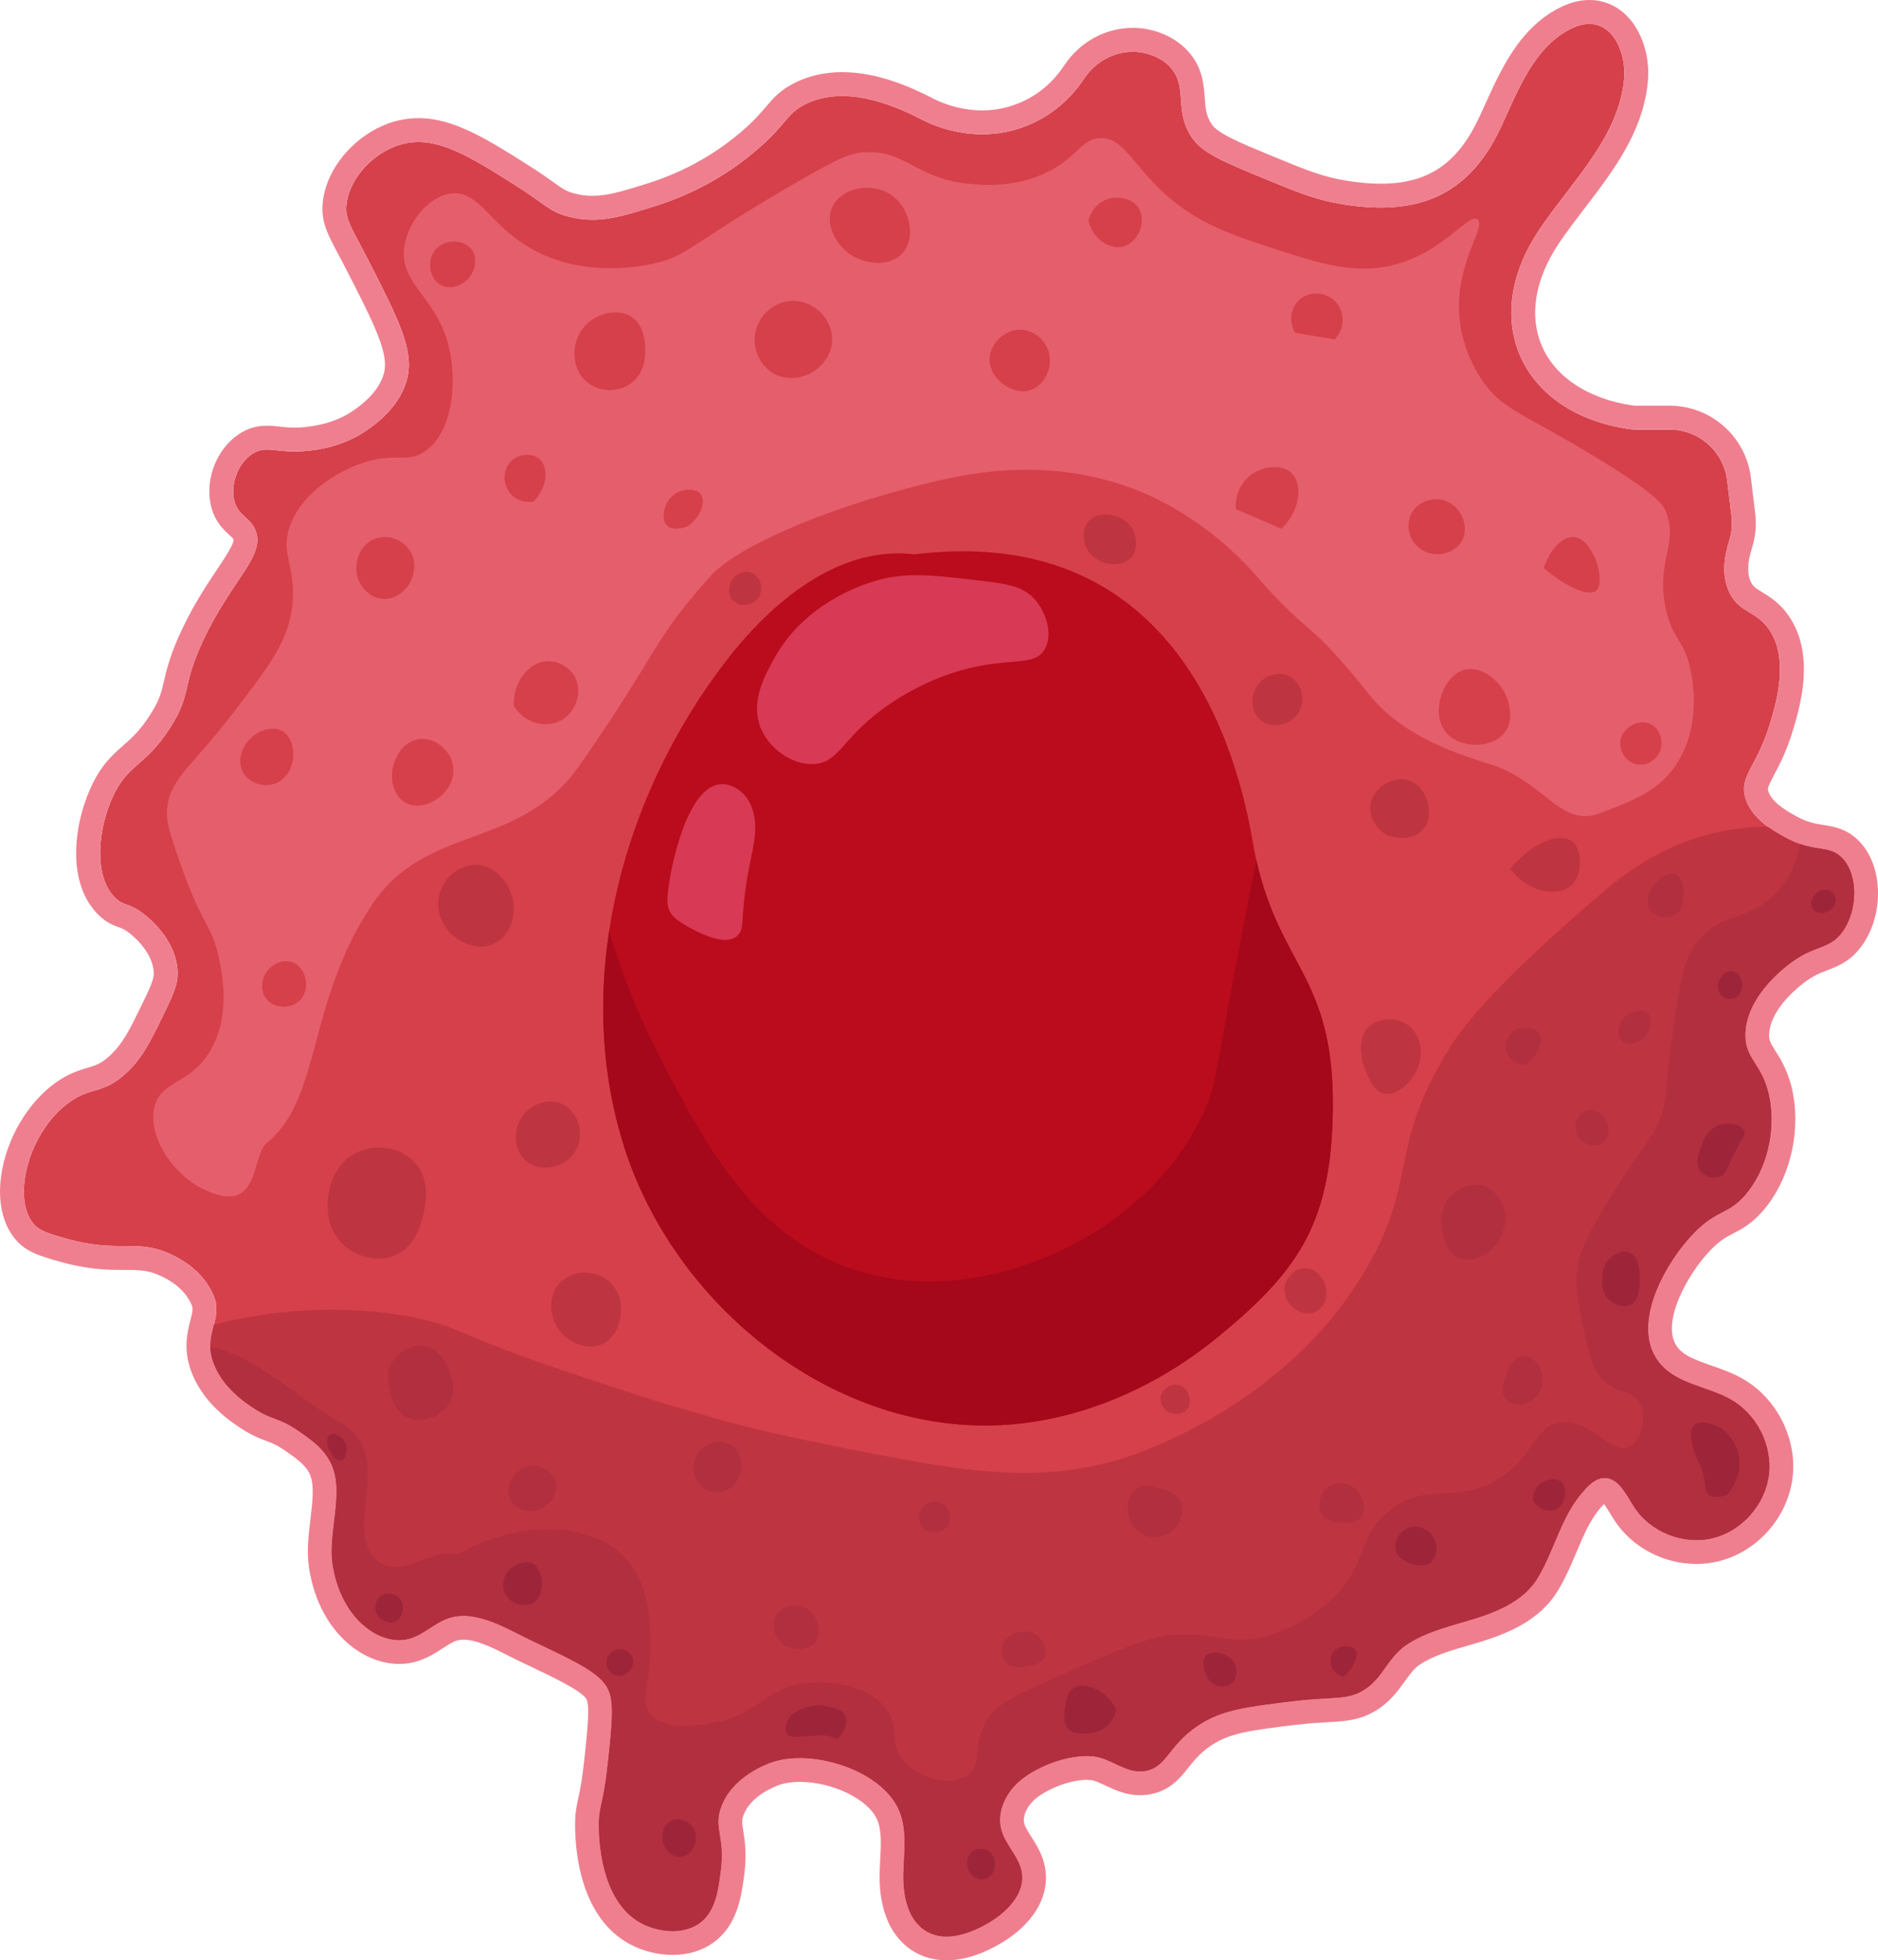 <?xml version="1.0" encoding="UTF-8"?>
<svg id="Capa_2" xmlns="http://www.w3.org/2000/svg" viewBox="0 0 630.722 658.08">
  <defs>
    <style>
      .cls-1 {
        fill: #bf3441;
      }

      .cls-2 {
        fill: #ba0c1c;
      }

      .cls-3 {
        fill: #d83954;
      }

      .cls-4 {
        fill: #ef7f8f;
      }

      .cls-5 {
        fill: #e55e6c;
      }

      .cls-6 {
        fill: #d6404a;
      }

      .cls-7 {
        fill: #b22f3f;
      }

      .cls-8 {
        fill: #9e2539;
      }

      .cls-9 {
        fill: #a5071b;
      }
    </style>
  </defs>
  <g id="Capa_1-2" data-name="Capa_1">
    <g>
      <g>
        <path class="cls-6" d="M618.854,312.718c-4.51,6.34-9.33,4.08-18.39,11.23-2.43,1.93-13.53,10.7-14.29,22.47-.61,9.36,5.99,10.39,8.17,22.47,1.94,10.78-.84,23.62-8.17,32.17-5.9,6.88-9.33,4.68-17.36,12.94-9.03,9.28-20.43,29.01-12.82,41.63,5.42,8.98,16.9,9.43,25.25,14.15,8.78,4.96,14.1,15.46,12.81,25.46-1.29,10-9.18,18.84-18.99,21.15-9.81,2.32-20.88-2.11-26.3-10.61-2.68-4.21-5.38-10.06-10.35-9.63-2.29.2-4.19,1.82-5.78,3.49-8.36,8.84-10.18,20.01-16.18,30.02-4.94,8.24-14.61,11.84-23.71,14.49-7.01,2.04-14.55,4.01-20.64,8.19-5.94,4.09-7.75,10.86-13.59,14.68-6.01,3.93-10.19,2.35-24.51,4.08-15.64,1.9-23.7,2.88-31.66,8.17-10.41,6.93-10.48,14.46-18.39,15.32-6,.66-10.91-4.43-16.85-5.01-7.72-.74-17.43,2.8-23.54,7.37-5.37,4.02-9.11,11.02-7.26,17.48,1.43,5.02,5.91,8.87,6.8,14.02,1.31,7.56-5.51,14.01-12.23,17.69-6.01,3.3-13.55,5.65-19.53,2.3-6.42-3.59-8.09-12.06-7.91-19.41.17-7.35,1.42-15.1-1.68-21.77-6.19-13.34-29.2-20.21-42.39-15.73-1.75.59-13.53,4.78-17.24,15.2-2.56,7.19,1.43,9.75-.12,21.57-.86,6.53-1.79,13.54-7.15,17.36-5.67,4.03-14.01,2.85-19.41,0-14.12-7.46-14.27-29.56-14.29-32.68-.05-6.99,1.46-6.49,3.06-21.45,1.43-13.39,2.1-20.18,0-24.51-2.56-5.27-10.25-8.99-25.53-16.21-8.11-3.83-18.55-10.57-27.77-7.67-4.95,1.55-8.74,5.81-13.76,7.06-4.64,1.16-9.61-.5-13.47-3.31-6.91-5.04-10.74-13.47-12-21.93-1.54-10.36,4.06-24.04-.41-33.52-2.44-5.18-6.87-8.23-11.23-11.23-6.43-4.42-8.44-3.4-14.3-7.15-2.88-1.84-11.42-7.3-14.3-16.34-1.56-4.9-.5-8.5.38-11.95.85-3.29,1.53-6.46-.38-10.52-3.91-8.33-11.49-11.98-14.29-13.27-11.27-5.22-17.3-.18-34.73-5.11-6.12-1.73-9.23-2.65-11.23-5.11-7.44-9.1-1.22-31.35,12.25-40.85,7.2-5.07,10.9-2.59,18.39-9.19,5.7-5.03,8.59-10.92,12.25-18.38,3.87-7.89,5.81-11.83,5.56-16.34-.58-10.9-10.18-18.29-11.69-19.41-4.89-3.65-6.27-2.29-9.19-5.1-7.31-7.04-6.02-22.63-1.02-33.71,5.24-11.6,10.89-10.18,19.41-23.48,7.47-11.68,3.61-13.54,11.23-29.62,9.67-20.41,20.98-28.17,17.36-36.77-1.9-4.51-5.99-4.72-7.15-10.21-1.13-5.4,1.36-12.19,6.13-15.32,4.85-3.18,8.13,0,18.38-1.02,3.16-.31,12.18-1.31,20.43-7.15,2.72-1.93,11-7.78,13.28-17.36,2.22-9.35-2.92-19.64-13.28-39.83-5.53-10.77-7.69-13.29-7.15-18.38.96-9.1,9.65-18.21,19.4-20.43,11.17-2.54,22.05,4.34,37.79,14.3,9.54,6.03,10.9,8.53,17.36,10.21,9.66,2.51,17.4.1,27.58-3.06,6.26-1.95,20.93-6.68,35.74-19.41,10.11-8.68,9.83-12.11,16.34-15.32,12.57-6.19,27.95-.51,38.81,5.11,2.09,1.13,17.85,9.34,35.75,2.04,9.44-3.85,15.41-10.35,18.99-15.74,4.79-7.22,13.71-10.75,21.96-8.07,2.72.88,5.16,2.29,7.05,4.41,5.92,6.66.95,14.23,7.14,23.49,3.51,5.24,10.85,8.26,25.54,14.3,10.2,4.19,16.35,6.72,25.53,8.17,24.18,3.81,41.69-2.35,52.69-25.87,5.77-12.36,10.94-26.51,23.01-32.85,2.27-1.19,4.8-2.06,7.35-1.88,8.05.56,11.8,10.62,11.03,18.66-1.85,19.46-17.54,34.18-28.46,50.4-20.59,30.58-5.9,61.58,29.95,66.91.92.14,1.85.2,2.78.2h11.02c9.86,0,18.16,7.36,19.34,17.14l1.45,11.96c.34,2.78.07,5.6-.78,8.27-1.73,5.42-2.69,12.08.32,17.78,3.47,6.58,8.95,5.69,13.28,12.25,6.58,10,2.15,24.58,0,31.66-4.25,13.98-10.24,17.17-8.17,24.51,1.2,4.26,4.41,7.45,7.6,9.78,2.09,1.53,4.17,2.68,5.67,3.5,10.05,5.55,14.9,2.25,19.41,7.15,5.33,5.8,5.01,17.45,0,24.51Z"/>
        <path class="cls-4" d="M533.738,8.015c.225,0,.45.008.676.024,8.05.56,11.8,10.62,11.03,18.66-1.85,19.46-17.54,34.18-28.46,50.4-20.59,30.58-5.9,61.58,29.95,66.91.92.14,1.85.2,2.78.2h11.02c9.86,0,18.16,7.36,19.34,17.14l1.45,11.96c.34,2.78.07,5.6-.78,8.27-1.73,5.42-2.69,12.08.32,17.78,3.47,6.58,8.95,5.69,13.28,12.25,6.58,10,2.15,24.58,0,31.66-4.25,13.98-10.24,17.17-8.17,24.51,1.2,4.26,4.41,7.45,7.6,9.78,2.09,1.53,4.17,2.68,5.67,3.5,10.05,5.55,14.9,2.25,19.41,7.15,5.33,5.8,5.01,17.45,0,24.51-4.51,6.34-9.33,4.08-18.39,11.23-2.43,1.93-13.53,10.7-14.29,22.47-.61,9.36,5.99,10.39,8.17,22.47,1.94,10.78-.84,23.62-8.17,32.17-5.9,6.88-9.33,4.68-17.36,12.94-9.03,9.28-20.43,29.01-12.82,41.63,5.42,8.98,16.9,9.43,25.25,14.15,8.78,4.96,14.1,15.46,12.81,25.46-1.29,10-9.18,18.84-18.99,21.15-1.747.413-3.536.612-5.324.612-8.252,0-16.521-4.236-20.976-11.222-2.586-4.062-5.191-9.652-9.836-9.653-.169,0-.34.007-.514.022-2.29.2-4.19,1.82-5.78,3.49-8.36,8.84-10.18,20.01-16.18,30.02-4.94,8.24-14.61,11.84-23.71,14.49-7.01,2.04-14.55,4.01-20.64,8.19-5.94,4.09-7.75,10.86-13.59,14.68-6.01,3.93-10.19,2.35-24.51,4.08-15.64,1.9-23.7,2.88-31.66,8.17-10.41,6.93-10.48,14.46-18.39,15.32-.364.04-.724.059-1.081.059-5.519,0-10.19-4.524-15.769-5.069-.691-.066-1.398-.098-2.116-.098-7.313,0-15.86,3.307-21.424,7.468-5.37,4.02-9.11,11.02-7.26,17.48,1.43,5.02,5.91,8.87,6.8,14.02,1.31,7.56-5.51,14.01-12.23,17.69-3.95,2.169-8.56,3.927-12.954,3.927-2.292,0-4.526-.479-6.576-1.627-6.42-3.59-8.09-12.06-7.91-19.41.17-7.35,1.42-15.1-1.68-21.77-4.912-10.585-20.413-17.096-33.196-17.096-3.327,0-6.47.441-9.194,1.367-1.75.59-13.53,4.78-17.24,15.2-2.56,7.19,1.43,9.75-.12,21.57-.86,6.53-1.79,13.54-7.15,17.36-2.597,1.846-5.754,2.599-8.932,2.599-3.761,0-7.551-1.054-10.477-2.599-14.12-7.46-14.27-29.56-14.29-32.68-.05-6.99,1.46-6.49,3.06-21.45,1.43-13.39,2.1-20.18,0-24.51-2.56-5.27-10.25-8.99-25.53-16.21-6.739-3.183-15.088-8.375-23.008-8.375-1.611,0-3.204.215-4.762.705-4.95,1.55-8.74,5.81-13.76,7.06-1.021.255-2.058.374-3.095.374-3.678,0-7.364-1.492-10.375-3.684-6.91-5.04-10.74-13.47-12-21.93-1.54-10.36,4.06-24.04-.41-33.52-2.44-5.18-6.87-8.23-11.23-11.23-6.43-4.42-8.44-3.4-14.3-7.15-2.88-1.84-11.42-7.3-14.3-16.34-1.56-4.9-.5-8.5.38-11.95.85-3.29,1.53-6.46-.38-10.52-3.91-8.33-11.49-11.98-14.29-13.27-11.27-5.22-17.3-.18-34.73-5.11-6.12-1.73-9.23-2.65-11.23-5.11-7.44-9.1-1.22-31.35,12.25-40.85,7.2-5.07,10.9-2.59,18.39-9.19,5.7-5.03,8.59-10.92,12.25-18.38,3.87-7.89,5.81-11.83,5.56-16.34-.58-10.9-10.18-18.29-11.69-19.41-4.89-3.65-6.27-2.29-9.19-5.1-7.31-7.04-6.02-22.63-1.02-33.71,5.24-11.6,10.89-10.18,19.41-23.48,7.47-11.68,3.61-13.54,11.23-29.62,9.67-20.41,20.98-28.17,17.36-36.77-1.9-4.51-5.99-4.72-7.15-10.21-1.13-5.4,1.36-12.19,6.13-15.32,1.717-1.126,3.238-1.455,4.941-1.455,2.387,0,5.133.646,9.28.646,1.25,0,2.626-.059,4.16-.211,3.16-.31,12.18-1.31,20.43-7.15,2.72-1.93,11-7.78,13.28-17.36,2.22-9.35-2.92-19.64-13.28-39.83-5.53-10.77-7.69-13.29-7.15-18.38.96-9.1,9.65-18.21,19.4-20.43,1.581-.359,3.157-.53,4.741-.53,9.607,0,19.537,6.28,33.049,14.83,9.54,6.03,10.9,8.53,17.36,10.21,2.811.73,5.459,1.044,8.052,1.044,6.319,0,12.31-1.863,19.528-4.104,6.26-1.95,20.93-6.68,35.74-19.41,10.11-8.68,9.83-12.11,16.34-15.32,3.879-1.91,8.026-2.69,12.225-2.69,9.407,0,19.077,3.914,26.585,7.8,1.46.789,9.589,5.032,20.456,5.032,4.693,0,9.895-.791,15.293-2.992,9.44-3.85,15.41-10.35,18.99-15.74,3.707-5.587,9.887-8.965,16.315-8.965,1.879,0,3.778.288,5.645.894,2.72.88,5.16,2.29,7.05,4.41,5.92,6.66.95,14.23,7.14,23.49,3.51,5.24,10.85,8.26,25.54,14.3,10.2,4.19,16.35,6.72,25.53,8.17,4.332.682,8.452,1.045,12.356,1.045,17.891,0,31.304-7.609,40.334-26.915,5.77-12.36,10.94-26.51,23.01-32.85,2.069-1.085,4.355-1.904,6.674-1.904M533.738,0c-3.376,0-6.776.922-10.395,2.82-13.075,6.868-19.166,20.307-24.54,32.164-.67,1.479-1.336,2.949-2.011,4.394-7.307,15.623-17.198,22.291-33.072,22.291-3.38,0-7.118-.319-11.109-.948-8.236-1.301-13.723-3.555-23.684-7.647l-.048-.02c-12.328-5.069-19.771-8.129-21.927-11.347-1.919-2.872-2.095-5.386-2.338-8.865-.299-4.276-.708-10.131-5.471-15.489-2.738-3.071-6.292-5.326-10.573-6.711-2.619-.851-5.351-1.284-8.112-1.284-9.185,0-17.781,4.691-22.994,12.549-3.925,5.909-9.086,10.2-15.338,12.749-3.903,1.592-8.03,2.399-12.267,2.399-8.681,0-15.388-3.388-16.645-4.068l-.064-.035-.064-.033c-11.308-5.852-21.209-8.697-30.269-8.697-5.725,0-11.03,1.183-15.765,3.514-5.01,2.47-7.378,5.25-9.886,8.194-1.861,2.184-3.97,4.66-8.134,8.236-13.848,11.903-27.692,16.216-32.903,17.839-6.749,2.095-12.053,3.741-17.145,3.741-2.025,0-3.999-.257-6.036-.787-2.813-.731-3.935-1.534-7.267-3.917-1.948-1.393-4.372-3.127-7.827-5.311-14.187-8.977-25.396-16.07-37.331-16.07-2.195,0-4.388.246-6.518.73-13.044,2.97-24.285,15.007-25.593,27.404-.69,6.506,1.495,10.608,5.115,17.405.84,1.577,1.792,3.365,2.876,5.476,9.585,18.68,14.126,27.942,12.612,34.318-1.573,6.611-7.987,11.162-10.094,12.657-4.467,3.163-10.046,5.085-16.6,5.728-1.173.117-2.274.173-3.377.173-1.92,0-3.503-.173-5.034-.341-1.366-.15-2.779-.304-4.246-.304-3.49,0-6.457.879-9.335,2.767-7.404,4.859-11.433,14.81-9.58,23.664,1.185,5.609,4.35,8.489,6.24,10.209.956.87,1.234,1.151,1.369,1.471.515,1.223-2.924,6.361-5.434,10.112-3.436,5.133-7.712,11.523-11.783,20.115-3.985,8.409-5.154,13.434-6.094,17.471-.912,3.92-1.463,6.286-4.645,11.262-3.45,5.385-6.163,7.768-9.035,10.29-3.503,3.076-7.473,6.562-10.927,14.209-6.079,13.47-7.806,32.602,2.764,42.782,2.684,2.583,5.081,3.431,6.668,3.991,1.066.377,1.771.626,3.288,1.758.845.627,8.097,6.207,8.481,13.413.129,2.33-1.266,5.278-4.717,12.313l-.035.071c-3.395,6.921-5.849,11.921-10.357,15.9-2.791,2.459-4.417,2.942-7.111,3.743-2.796.831-6.277,1.865-10.591,4.903-9.528,6.72-16.776,19.084-18.47,31.502-1.154,8.462.49,15.911,4.63,20.974,3.628,4.463,8.505,5.841,15.255,7.749,9.648,2.729,16.283,2.74,21.615,2.748,4.867.008,7.804.013,11.927,1.922,1.901.876,7.642,3.521,10.403,9.403.657,1.396.638,2.159-.125,5.11l-.124.484c-.979,3.811-2.321,9.031-.133,15.902,3.761,11.807,14.194,18.472,17.622,20.662,3.453,2.21,6.003,3.164,8.052,3.93,1.981.741,3.413,1.277,6.023,3.071,3.755,2.584,7.001,4.817,8.52,8.04,1.64,3.478.927,9.4.238,15.128-.639,5.313-1.3,10.806-.505,16.155,1.739,11.675,7.138,21.343,15.205,27.227,4.629,3.37,9.989,5.223,15.098,5.223,1.716,0,3.411-.206,5.038-.613,3.916-.975,6.949-2.934,9.624-4.663,1.681-1.086,3.269-2.112,4.587-2.525.728-.229,1.498-.339,2.366-.338,4.473,0,10.229,2.916,15.307,5.488,1.478.749,2.874,1.456,4.279,2.12,10.471,4.947,20.362,9.621,21.743,12.465,1.141,2.353.26,10.604-.76,20.157-.765,7.15-1.498,10.51-2.033,12.964-.592,2.712-1.103,5.055-1.072,9.395.058,9.017,1.982,30.95,18.561,39.709,4.31,2.275,9.36,3.527,14.221,3.527,5.125,0,9.82-1.411,13.576-4.081,8.215-5.855,9.508-15.675,10.453-22.846.913-6.963.198-11.417-.324-14.669-.459-2.856-.544-3.593.049-5.259,2.424-6.809,11.251-9.957,12.249-10.293,1.83-.621,4.118-.947,6.635-.947,10.921 0,22.793,5.704,25.926,12.455,1.65,3.55,1.398,8.424,1.132,13.585-.078,1.503-.158,3.058-.194,4.627-.31,12.639,3.956,22.086,12.011,26.59,3.133,1.755,6.663,2.647,10.488,2.647,5.214,0,10.87-1.654,16.812-4.917,11.886-6.509,17.971-16.262,16.269-26.084-.75-4.342-2.911-7.75-4.647-10.489-1.028-1.622-1.999-3.154-2.342-4.358-.755-2.637,1.118-6.445,4.355-8.868,4.546-3.4,11.537-5.87,16.62-5.87.47,0,.925.021,1.352.061,1.241.121,2.986.943,4.834,1.812,3.117,1.467,6.995,3.293,11.7,3.293.653,0,1.311-.036,1.956-.107,7.65-.832,11.356-5.477,14.334-9.21,1.95-2.445,3.967-4.973,7.621-7.405,6.373-4.236,13.209-5.066,28.185-6.886,4.553-.55,8.095-.75,10.941-.912,6.26-.354,11.204-.634,16.988-4.417,4.195-2.744,6.708-6.245,8.926-9.335,1.624-2.262,3.026-4.215,4.823-5.452,4.535-3.113,10.701-4.892,16.663-6.612l1.671-.484c11.021-3.209,22.082-7.619,28.345-18.064,2.591-4.322,4.41-8.646,6.17-12.828,2.576-6.122,4.801-11.409,8.959-15.806.091-.095.176-.183.256-.264.7.953,1.514,2.299,2.076,3.228.409.676.812,1.341,1.214,1.972,5.875,9.213,16.501,14.933,27.737,14.933,2.435,0,4.847-.278,7.169-.828,13.047-3.072,23.37-14.556,25.094-27.924,1.696-13.151-5.219-26.912-16.817-33.463-3.417-1.932-6.964-3.173-10.394-4.374-6.09-2.132-9.925-3.607-11.936-6.94-4.763-7.899,3.896-23.876,11.702-31.899,3.179-3.269,5.204-4.315,7.549-5.526,2.778-1.434,6.235-3.22,10.151-7.785,8.515-9.932,12.429-25.164,9.974-38.807-1.318-7.305-4.017-11.585-5.988-14.711-1.797-2.851-2.216-3.607-2.072-5.819.341-5.276,4.335-11.202,11.247-16.691,3.328-2.626,5.753-3.558,8.32-4.544,3.503-1.346,7.862-3.021,11.646-8.34,7.359-10.37,7.068-26.202-.629-34.579-4.179-4.54-8.738-5.263-12.402-5.844-2.731-.433-5.311-.843-9.035-2.899-1.243-.68-3.076-1.682-4.811-2.951-2.57-1.877-4.122-3.722-4.619-5.486-.268-.951-.246-1.337,1.991-5.58,1.74-3.3,4.124-7.819,6.132-14.426,2.491-8.205,7.671-25.261-.973-38.397-3.098-4.692-6.674-6.855-9.285-8.434-2.164-1.308-2.883-1.787-3.601-3.149-1.439-2.725-1.362-6.628.226-11.604,1.213-3.81,1.583-7.738,1.1-11.68l-1.449-11.951c-1.664-13.789-13.399-24.19-27.296-24.19h-11.02c-.57,0-1.1-.037-1.575-.109-14.636-2.176-25.63-9.354-30.191-19.696-4.532-10.277-2.513-22.641,5.684-34.815,2.627-3.902,5.538-7.705,8.621-11.731,9.621-12.568,19.57-25.563,21.17-42.387.737-7.7-1.542-15.717-5.948-20.917-3.314-3.912-7.638-6.158-12.504-6.497-.401-.028-.818-.043-1.232-.043h0Z"/>
      </g>
      <path class="cls-2" d="M447.534,376.628c-1.26,34.68-11.91,50.51-38.81,72.44-19.3,15.74-42.91,26.56-67.7,28.98-57.61,5.65-113.51-37.49-131.25-92.59-7.6-23.6-8.92-48.55-5.18-72.96,4.98-32.6,19-64.26,39.16-90.5,15.33-19.93,37.6-38.55,62.5-35.99.27.03.53.12.79.09,89.13-10.99,108.75,67.94,113.64,96.28.4,2.32.84,4.51,1.31,6.59,8.37,36.99,27.28,39.31,25.54,87.66Z"/>
      <path class="cls-9" d="M447.534,376.628c-1.26,34.68-11.91,50.51-38.81,72.44-19.3,15.74-42.91,26.56-67.7,28.98-57.61,5.65-113.51-37.49-131.25-92.59-7.6-23.6-8.92-48.55-5.18-72.96,3.4,11.64,8.51,25.93,16.94,42.26,14.57,28.22,31.11,60.25,65.36,71.51,30.78,10.13,59.17-2.02,66.38-5.1,7.37-3.16,35.31-16.14,50.04-45.71,4.86-9.75,4.73-14.17,10.22-43.16,3.33-17.63,6.06-32.06,8.46-43.33,8.37,36.99,27.28,39.31,25.54,87.66Z"/>
      <path class="cls-3" d="M331.574,195.207c-18.445-2.23-27.667-3.345-38.298,0-4.433,1.395-22.864,7.492-32.936,25.277-3.37,5.951-8.729,15.414-4.596,24.511,2.978,6.553,10.421,11.901,17.617,11.489,8.373-.479,9.355-8.352,22.979-18.383,2.864-2.108,13.697-9.935,28.773-13.694,14.632-3.648,22.146-.693,25.61-6.221,2.981-4.757.841-12.413-3.064-16.851-3.552-4.037-8.373-5.195-16.085-6.128Z"/>
      <path class="cls-3" d="M242.702,263.226c-12.081-.229-17.747,29.041-18.435,36.755-.175,1.958-.254,4.019.585,5.797.855,1.812,2.542,3.074,4.231,4.15,3.001,1.913,6.218,3.486,9.571,4.68,3.326,1.185,7.775,1.647,9.704-1.311.847-1.299.936-2.932,1.026-4.481.368-6.343,1.186-12.659,2.447-18.886.895-4.424,2.02-8.874,1.79-13.382-.23-4.507-2.071-9.203-5.878-11.625-1.791-1.139-3.47-1.668-5.041-1.698Z"/>
      <path class="cls-5" d="M61.191,291.649c-3.588-10.147-5.382-15.22-5.106-19.506.683-10.612,7.729-14.049,21.447-31.837,12.464-16.162,18.695-24.243,20.425-35.425,2.27-14.673-4.795-18.864,0-29.775,5.843-13.294,21.545-18.931,23.489-19.6,11.391-3.922,15.254.298,21.447-4.12,8.98-6.405,10.528-22.176,8.17-33.541-3.78-18.224-16.939-21.929-15.319-34.723,1.083-8.554,8.289-17.351,15.888-18.193,9.57-1.06,12.934,11.249,28.026,19.214,17.452,9.21,36.357,5.102,39.83,4.347,11.859-2.577,12.148-6.65,49.021-27.837,13.759-7.906,17.299-9.396,22.468-9.567,13.5-.447,16.742,8.807,34.135,10.588,4.424.453,15.764,1.615,27.009-4.085,10.014-5.076,11.129-11.12,17.495-11.234,7.763-.139,10.675,8.767,21.447,18.573,11.124,10.127,22.574,13.878,35.745,18.193,16.454,5.391,29.015,9.506,42.894,5.368,15.703-4.682,23.617-17.103,26.553-14.826,3.089,2.396-7.605,14.644-6.128,32.563.896,10.864,5.853,18.812,7.634,21.438,6.734,9.933,13.514,10.835,38.324,25.924,20.678,12.576,22.532,15.941,23.489,18.383,4.2,10.715-3.728,16.797,0,32.908,2.367,10.231,6.002,9.668,8.17,19.92.58,2.744,3.922,18.544-4.679,31.705-5.882,9-14.365,12.2-25.959,16.573-13.008,4.907-18.692-11.066-36.766-16.573-15.024-4.578-30.51-10.729-40.851-23.767-19.866-25.047-19.599-18.809-37.787-39.643-15.357-17.59-32.644-25.457-36.766-27.251-30.677-13.351-59.588-6.91-71.489-4.085-39.308,9.329-66.971,22.955-74.543,31.336-19.848,21.968-17.103,24.774-43.925,63.41-20.568,29.627-51.605,19.38-70.213,47.467-21.753,32.834-16.813,65.084-35.234,79.784-5.336,4.258-1.746,25.648-22.213,14.939-10.072-5.27-18.003-18.241-15.319-27.575,2.442-8.493,11.704-7.114,18.383-17.985,7.339-11.945,4.182-26.671,3.064-31.889-2.262-10.553-5.723-11.125-12.255-29.598Z"/>
      <path class="cls-1" d="M618.854,312.718c-4.51,6.34-9.33,4.08-18.39,11.23-2.43,1.93-13.53,10.7-14.29,22.47-.61,9.36,5.99,10.39,8.17,22.47,1.94,10.78-.84,23.62-8.17,32.17-5.9,6.88-9.33,4.68-17.36,12.94-9.03,9.28-20.43,29.01-12.82,41.63,5.42,8.98,16.9,9.43,25.25,14.15,8.78,4.96,14.1,15.46,12.81,25.46-1.29,10-9.18,18.84-18.99,21.15-9.81,2.32-20.88-2.11-26.3-10.61-2.68-4.21-5.38-10.06-10.35-9.63-2.29.2-4.19,1.82-5.78,3.49-8.36,8.84-10.18,20.01-16.18,30.02-4.94,8.24-14.61,11.84-23.71,14.49-7.01,2.04-14.55,4.01-20.64,8.19-5.94,4.09-7.75,10.86-13.59,14.68-6.01,3.93-10.19,2.35-24.51,4.08-15.64,1.9-23.7,2.88-31.66,8.17-10.41,6.93-10.48,14.46-18.39,15.32-6,.66-10.91-4.43-16.85-5.01-7.72-.74-17.43,2.8-23.54,7.37-5.37,4.02-9.11,11.02-7.26,17.48,1.43,5.02,5.91,8.87,6.8,14.02,1.31,7.56-5.51,14.01-12.23,17.69-6.01,3.3-13.55,5.65-19.53,2.3-6.42-3.59-8.09-12.06-7.91-19.41.17-7.35,1.42-15.1-1.68-21.77-6.19-13.34-29.2-20.21-42.39-15.73-1.75.59-13.53,4.78-17.24,15.2-2.56,7.19,1.43,9.75-.12,21.57-.86,6.53-1.79,13.54-7.15,17.36-5.67,4.03-14.01,2.85-19.41,0-14.12-7.46-14.27-29.56-14.29-32.68-.05-6.99,1.46-6.49,3.06-21.45,1.43-13.39,2.1-20.18,0-24.51-2.56-5.27-10.25-8.99-25.53-16.21-8.11-3.83-18.55-10.57-27.77-7.67-4.95,1.55-8.74,5.81-13.76,7.06-4.64,1.16-9.61-.5-13.47-3.31-6.91-5.04-10.74-13.47-12-21.93-1.54-10.36,4.06-24.04-.41-33.52-2.44-5.18-6.87-8.23-11.23-11.23-6.43-4.42-8.44-3.4-14.3-7.15-2.88-1.84-11.42-7.3-14.3-16.34-.54-1.69-.77-3.22-.79-4.64-.06-2.72.59-5.05,1.17-7.31,24.61-6.6,50.09-6.21,69.03-2.13,13.69,2.95,11.93,5.23,51.06,18.37,20.49,6.88,48.92,16.43,79.66,22.67,49.27,10.02,73.9,15.02,104.17,6.29,4.04-1.17,56.38-17.09,83.74-65.14,16.43-28.84,7.11-39.84,26.56-71.69,4.18-6.86,13.21-20.43,53.1-54.32,19.23-16.33,38.12-21.26,54.63-21.26,2.09,1.53,4.17,2.68,5.67,3.5,1.84,1.02,3.5,1.74,5.02,2.26,6.79,2.36,10.71.89,14.39,4.89,5.33,5.8,5.01,17.45,0,24.51Z"/>
      <path class="cls-7" d="M618.854,312.718c-4.51,6.34-9.33,4.08-18.39,11.23-2.43,1.93-13.53,10.7-14.29,22.47-.61,9.36,5.99,10.39,8.17,22.47,1.94,10.78-.84,23.62-8.17,32.17-5.9,6.88-9.33,4.68-17.36,12.94-9.03,9.28-20.43,29.01-12.82,41.63,5.42,8.98,16.9,9.43,25.25,14.15,8.78,4.96,14.1,15.46,12.81,25.46-1.29,10-9.18,18.84-18.99,21.15-9.81,2.32-20.88-2.11-26.3-10.61-2.68-4.21-5.38-10.06-10.35-9.63-2.29.2-4.19,1.82-5.78,3.49-8.36,8.84-10.18,20.01-16.18,30.02-4.94,8.24-14.61,11.84-23.71,14.49-7.01,2.04-14.55,4.01-20.64,8.19-5.94,4.09-7.75,10.86-13.59,14.68-6.01,3.93-10.19,2.35-24.51,4.08-15.64,1.9-23.7,2.88-31.66,8.17-10.41,6.93-10.48,14.46-18.39,15.32-6,.66-10.91-4.43-16.85-5.01-7.72-.74-17.43,2.8-23.54,7.37-5.37,4.02-9.11,11.02-7.26,17.48,1.43,5.02,5.91,8.87,6.8,14.02,1.31,7.56-5.51,14.01-12.23,17.69-6.01,3.3-13.55,5.65-19.53,2.3-6.42-3.59-8.09-12.06-7.91-19.41.17-7.35,1.42-15.1-1.68-21.77-6.19-13.34-29.2-20.21-42.39-15.73-1.75.59-13.53,4.78-17.24,15.2-2.56,7.19,1.43,9.75-.12,21.57-.86,6.53-1.79,13.54-7.15,17.36-5.67,4.03-14.01,2.85-19.41,0-14.12-7.46-14.27-29.56-14.29-32.68-.05-6.99,1.46-6.49,3.06-21.45,1.43-13.39,2.1-20.18,0-24.51-2.56-5.27-10.25-8.99-25.53-16.21-8.11-3.83-18.55-10.57-27.77-7.67-4.95,1.55-8.74,5.81-13.76,7.06-4.64,1.16-9.61-.5-13.47-3.31-6.91-5.04-10.74-13.47-12-21.93-1.54-10.36,4.06-24.04-.41-33.52-2.44-5.18-6.87-8.23-11.23-11.23-6.43-4.42-8.44-3.4-14.3-7.15-2.88-1.84-11.42-7.3-14.3-16.34-.54-1.69-.77-3.22-.79-4.64,15.85,3.3,29.522,17.402,43.64,25.47,18.726,10.701,1.427,33.664,11.237,45.084,7.109,8.277,16.642-1.128,24.818-.962,1.156.023,2.329.208,3.458-.04.994-.218,1.882-.755,2.766-1.259,14.988-8.541,41.09-11.052,53.721,2.947,8.47,9.38,8.27,23.7,8.17,30.63-.16,11.8-3.67,16.98,0,21.45,4.73,5.75,16.02,3.82,20.44,3.06,15.84-2.71,17.23-11.24,30.63-13.27,9.88-1.5,23.23,1,28.59,9.19,3.99,6.09.46,10.59,5.06,16.34,5.22,6.53,16.53,9.18,21.93,5.11,4.68-3.53,1.57-9.59,5.69-17.37,2.63-4.95,6.72-7.82,21.32-14.29,22.13-9.82,33.2-14.73,42-15.32,15.29-1.03,19.48,4.01,32.68,0,1.79-.55,10.06-3.17,18.39-10.22,14.89-12.6,9.87-22.36,21.44-31.54,13.61-10.8,24.78-.65,39.83-12.95,9.43-7.71,9.62-15.42,17.36-16.59,10.36-1.56,17.26,11.14,23.49,8.03,4.27-2.12,5.89-10.49,3.07-15.06-2.42-3.93-6.5-2.44-11.24-6.44-4.12-3.48-5.18-8.16-7.15-17.36-1.96-9.23-3.21-15.09-2.04-22.47.36-2.22,1.32-7.03,12.26-24.51,10.94-17.48,12.53-16.74,15.32-24.11,2.98-7.9,1.29-9.12,4.08-27.97,2.47-16.7,3.71-25.05,7.25-30.12,8.45-12.07,18.71-7.45,28.5-18.74,4.33-5,6.2-10.39,7.1-15.48,6.79,2.36,10.71.89,14.39,4.89,5.33,5.8,5.01,17.45,0,24.51Z"/>
      <path class="cls-6" d="M212.084,106.356c-4.941-3.249-13.087-.991-16.851,4.596-3.566,5.292-3.157,13.508,2.298,17.617,4.196,3.161,10.39,3.147,14.553,0,4.886-3.694,4.66-9.955,4.596-11.741-.06-1.666-.276-7.63-4.596-10.472Z"/>
      <path class="cls-6" d="M266.467,100.994c-6.249-.013-11.683,4.678-12.816,10.723-1.012,5.399,1.541,11.171,6.408,13.787,5.472,2.942,11.02.364,11.77,0,4.112-1.995,7.667-6.353,7.66-11.57-.009-6.655-5.813-12.926-13.021-12.941Z"/>
      <path class="cls-6" d="M298.637,64.994c-6.463-3.877-16.282-1.822-19.149,4.596-2.445,5.472,1.086,12.053,5.362,15.319,5.245,4.007,14.036,4.877,18.332,0,4.73-5.369,2.328-15.793-4.545-19.915Z"/>
      <path class="cls-6" d="M158.467,83.846c-2.61-3.602-9.136-3.712-12.255,0-3.011,3.584-2.01,9.736,1.787,11.83,2.914,1.607,6.67.38,8.851-1.702,2.668-2.546,3.784-7.138,1.617-10.128Z"/>
      <path class="cls-6" d="M181.191,154.101c-2.084-1.819-5.987-1.934-8.681,0-3.199,2.297-3.868,6.892-2.043,10.213,1.638,2.98,5.122,4.637,8.681,4.085,5.051-5.13,4.981-11.733,2.042-14.298Z"/>
      <path class="cls-6" d="M192.923,226.939c-2.008-3.456-6.125-5.284-9.711-4.923-5.67.57-10.802,6.692-10.702,14.809,3.59,6.101,11.18,7.944,16.34,4.798,4.792-2.921,6.913-9.795,4.073-14.683Z"/>
      <path class="cls-6" d="M137.786,185.056c-2.287-3.726-7.009-5.673-11.234-4.402-5.28,1.588-7.769,7.594-6.638,12.442.885,3.795,4.183,7.72,8.776,7.983,5.721.328,8.915-5.285,9.097-5.617.242-.442,2.951-5.598,0-10.406Z"/>
      <path class="cls-6" d="M152.029,256.506c-1.117-4.892-5.801-8.728-10.668-8.448-6.47.373-10.094,7.839-9.702,13.277.09,1.248.654,6.034,4.596,8.17,3.535,1.916,7.313.362,8.192,0,4.299-1.769,8.966-6.939,7.583-12.999Z"/>
      <path class="cls-6" d="M94.893,245.505c-3.986-2.368-9.674.324-12.255,4.085-.347.506-3.467,5.215-1.021,9.653,1.963,3.562,6.464,5.049,10.213,3.981,4.548-1.295,6.384-5.892,6.638-9.038.035-.427.423-6.305-3.575-8.681Z"/>
      <path class="cls-6" d="M235.318,165.845c-1.598-2.068-5.964-1.869-8.681,0-3.645,2.508-4.997,8.485-2.483,10.723,2.307,2.054,6.887.085,7.079,0,4.633-3.672,5.749-8.57,4.085-10.723Z"/>
      <path class="cls-6" d="M352.122,117.896c-1.204-3.777-4.754-6.973-9.059-7.199-5.631-.295-10.511,4.599-10.723,9.702-.178,4.278,2.985,7.257,4.085,8.17.551.458,4.944,3.989,9.702,2.366,4.861-1.658,7.647-7.857,5.995-13.039Z"/>
      <path class="cls-6" d="M382.382,69.846c-2.093-3.292-6.706-4.146-10.213-3.064-5.088,1.569-6.55,6.809-6.638,7.149,1.432,6.787,7.813,10.21,12.255,8.681,4.533-1.56,7.378-8.391,4.596-12.766Z"/>
      <path class="cls-6" d="M448.254,100.994c-3.316-3.179-8.981-3.364-12.255,0-2.648,2.721-3.135,7.15-1.021,10.723l13.277,2.228c3.613-3.73,3.474-9.621,0-12.951Z"/>
      <path class="cls-6" d="M433.658,158.696c-3.009-2.803-8.69-2.246-12.468,0-4.101,2.438-6.476,7.175-6.128,12.238,5.106,2.189,10.213,4.378,15.319,6.567,6.786-6.671,6.98-15.354,3.276-18.805Z"/>
      <path class="cls-6" d="M485.531,168.149c-3.904-1.411-8.903-.052-11.234,3.785-1.782,2.934-1.559,6.585,0,9.332,1.852,3.261,5.376,4.873,8.681,4.79,3.084-.078,6.614-1.648,8.17-4.79,2.293-4.63-.414-11.236-5.617-13.117Z"/>
      <path class="cls-6" d="M528.425,180.266c-3.709-.163-7.885,4.171-9.957,10.414,7.762,6.598,15.155,9.733,17.617,7.591,3.432-2.986-1.006-17.713-7.66-18.005Z"/>
      <path class="cls-6" d="M505.446,232.739c-2.52-4.905-8.36-9.196-13.476-7.938-7.263,1.786-11.717,14.427-6.439,20.959,4.569,5.654,15.652,5.771,19.915,0,3.867-5.236.174-12.682,0-13.021Z"/>
      <path class="cls-6" d="M554.467,243.134c-3.454-1.751-8.597.185-10.213,4.91-.664,3.938,1.704,7.59,5.106,8.462,3.05.782,6.191-.86,7.66-3.341,2.027-3.424.802-8.331-2.553-10.031Z"/>
      <path class="cls-6" d="M98.493,323.122c-3.022-1.268-6.901.241-8.903,3.064-1.893,2.67-2.232,6.693,0,9.337,2.828,3.35,8.624,3.111,11.43,0,3.324-3.685,1.741-10.61-2.528-12.401Z"/>
      <path class="cls-1" d="M159.612,290.333c-5.46.046-10.28,4.198-11.868,9.372-1.723,5.612.769,11.08,4.285,14.216,3.088,2.754,8.826,5.369,14.098,2.766,5.293-2.614,6.69-8.796,6.382-12.85-.485-6.381-5.656-13.566-12.896-13.504Z"/>
      <path class="cls-1" d="M438.303,425.729c-3.027.026-5.699,2.328-6.58,5.196-.955,3.111.426,6.143,2.376,7.882,1.712,1.527,4.894,2.976,7.816,1.533,2.934-1.449,3.709-4.877,3.538-7.124-.269-3.538-3.136-7.521-7.15-7.487Z"/>
      <path class="cls-1" d="M189.106,370.751c-4.34-2.16-9.729-.451-12.766,2.881-3.878,4.255-4.437,11.724,0,15.793,4.675,4.287,12.917,2.985,16.584-2.433,3.69-5.453,1.683-13.505-3.817-16.242Z"/>
      <path class="cls-1" d="M252.823,192.481c-2.17-1.08-4.865-.225-6.383,1.441-1.939,2.127-2.218,5.862,0,7.897,2.337,2.144,6.458,1.492,8.292-1.216,1.845-2.727.842-6.752-1.909-8.121Z"/>
      <path class="cls-1" d="M432.938,226.961c-3.364-1.674-7.542-.349-9.896,2.234-3.006,3.298-3.439,9.088,0,12.242,3.624,3.323,10.013,2.314,12.855-1.886,2.861-4.227,1.305-10.468-2.959-12.59Z"/>
      <path class="cls-1" d="M139.153,390.086c-4.92-5.215-13.241-6.209-19.507-3.093-8.083,4.019-9.239,13.133-9.434,14.672-.201,1.581-1.33,10.481,5.362,16.436,4.494,3.999,11.655,5.905,17.617,3.064,6.215-2.962,7.94-9.566,8.763-12.717.808-3.094,3.149-12.056-2.8-18.362Z"/>
      <path class="cls-1" d="M204.812,430.356c-4.123-3.765-11.799-4.576-16.473,0-4.78,4.68-3.773,12.4,0,16.888,3.433,4.083,9.685,6.12,14.239,3.836,6.657-3.337,8.286-15.198,2.234-20.724Z"/>
      <path class="cls-1" d="M473.042,261.906c-5.153-1.552-12.15,2.528-12.788,8.537-.396,3.729,1.726,7.558,5.362,9.786,4.679,1.92,9.661,1.193,12.255-1.67,4.314-4.76,1.433-14.767-4.829-16.652Z"/>
      <path class="cls-1" d="M396.157,464.977c-2.576-.776-6.075,1.264-6.394,4.269-.198,1.864.863,3.779,2.681,4.893,2.339.96,4.83.596,6.128-.835,2.157-2.38.717-7.383-2.414-8.326Z"/>
      <path class="cls-1" d="M527.87,282.381c-3.888-2.881-12.894-.035-20.666,9.269,6.542,8.539,16.473,9.407,20.666,5.43,3.833-3.635,3.613-12.021,0-14.699Z"/>
      <path class="cls-1" d="M379.829,176.832c-3.232-4.557-11.012-5.546-14.298-1.726-2.296,2.668-1.907,7.113,0,9.95,3.108,4.625,10.889,5.93,14.298,2.165,2.446-2.701,2.107-7.419,0-10.389Z"/>
      <path class="cls-1" d="M473.042,344.266c-3.878-2.914-9.498-2.689-12.835,0-5.469,4.407-2.484,13.566-.719,17.154,1.053,2.14,2.468,5.017,5.176,5.68,4.86,1.189,11.747-5.276,12.441-12.32.109-1.105.542-7.053-4.063-10.514Z"/>
      <path class="cls-7" d="M143.09,452.033c-4.035-.925-8.113,1.028-10.41,3.855-3.357,4.132-2.171,9.22-1.702,11.234.461,1.978,1.506,6.465,5.447,8.511,4.885,2.536,11.962.148,14.638-4.766,2.215-4.068.639-8.441,0-10.213-.709-1.967-2.67-7.405-7.973-8.621Z"/>
      <path class="cls-7" d="M186.808,498.101c-.617-3.564-4.471-6.339-8.17-6.128-5.23.298-9.108,6.506-7.489,10.894.943,2.558,3.639,4.185,6.128,4.426,4.914.475,10.375-4.324,9.532-9.191Z"/>
      <path class="cls-7" d="M245.02,484.824c-3.821-2.069-8.747-.088-10.894,3.404-1.516,2.467-1.823,5.978,0,8.851,1.667,2.628,4.869,4.335,8.17,3.745,3.775-.675,5.898-4.034,6.468-6.809.654-3.182-.369-7.364-3.745-9.191Z"/>
      <path class="cls-7" d="M270.893,539.973c-3.013-1.723-7.63-1.39-9.872,1.702-1.829,2.522-1.381,5.914,0,8.17,2.053,3.355,5.865,3.7,6.468,3.745.585.043,4.159.305,6.128-2.042,2.547-3.038,1.383-9.226-2.723-11.575Z"/>
      <path class="cls-7" d="M316.169,504.569c-2.774-1.336-6.048.18-7.149,2.756-.851,1.993-.32,4.43,1.362,6.095,2.911,2.009,6.775.977,8.17-1.702,1.257-2.413.341-5.837-2.383-7.149Z"/>
      <path class="cls-7" d="M346.692,548.143c-4.262-1.764-10.004,1.621-10.437,5.477-.204,1.818.781,3.655,2.042,4.736,2.17,1.858,5.004,1.347,6.809,1.021,1.841-.332,4.791-.864,5.787-3.064,1.23-2.714-1.02-6.854-4.201-8.17Z"/>
      <path class="cls-7" d="M389.739,499.643c-2.415-.71-5.379-1.582-7.868,0-3.02,1.919-3.697,6.407-2.723,9.691.112.376,1.668,5.306,6.657,6.468,3.51.818,6.956-.639,9.002-3.064,1.756-2.082,3.112-5.627,1.702-8.666-1.311-2.825-4.315-3.708-6.771-4.43Z"/>
      <path class="cls-7" d="M453.701,498.755c-2.396-1.249-5.853-1.241-8.226.888-2.61,2.342-3.133,6.555-1.306,9.011,1.394,1.874,3.745,2.171,5.419,2.383,1.37.173,5.599.708,7.484-1.764,2.128-2.791.553-8.472-3.371-10.518Z"/>
      <path class="cls-7" d="M517.701,460.314c-.857-2.447-3.295-5.282-6.128-5.106-3.465.215-5.163,4.787-5.787,6.468-.712,1.916-2.099,5.649-.005,8.068,1.812,2.093,5.251,2.067,7.495,1.124,3.86-1.622,5.797-6.638,4.426-10.553Z"/>
      <path class="cls-7" d="M497.957,398.016c-5.872-1.639-10.517,3.24-10.894,3.649-4.548,4.938-2.733,11.724-2.383,13.032.533,1.992,1.573,5.879,5.106,7.489,3.796,1.73,7.734-.413,8.851-1.021,4.158-2.263,5.596-6.266,6.036-7.489.449-1.25,1.252-3.572.772-6.468-.064-.388-1.359-7.48-7.489-9.191Z"/>
      <path class="cls-7" d="M539.488,376.228c-1.197-2.381-4.136-4.311-6.809-3.404-2.75.933-4.498,4.624-3.064,8.17,1.979,3.479,6.101,4.386,8.511,2.763,2.296-1.546,2.59-5.085,1.362-7.529Z"/>
      <path class="cls-7" d="M516.68,346.611c-1.565-2.03-6.103-2.423-8.851,0-1.54,1.358-2.643,3.711-2.042,6.128.677,2.724,3.324,4.749,6.468,4.766,5.01-3.492,6.146-8.661,4.426-10.894Z"/>
      <path class="cls-7" d="M562.978,293.505c-2.712-1.295-7.287,2-8.851,5.856-.333.821-1.515,3.734,0,6.059,1.753,2.691,6.256,3.273,8.851,1.362,2.203-1.622,2.316-4.513,2.383-6.209.033-.835.229-5.821-2.383-7.068Z"/>
      <path class="cls-7" d="M553.373,340.101c-1.726-1.627-5.631-.85-7.757,1.362-1.99,2.07-2.936,5.933-1.021,7.83,1.627,1.612,4.657,1.149,6.479,0,3.214-2.028,4.351-7.257,2.299-9.191Z"/>
      <path class="cls-8" d="M178.835,524.824c-2.856-1.405-7.851.713-9.368,4.591-.114.29-1.255,3.355.49,6.132,1.991,3.17,6.577,4.113,9.191,2.553,4.133-2.466,3.608-11.348-.313-13.277Z"/>
      <path class="cls-8" d="M133.957,536.314c-1.649-1.586-4.744-1.895-6.638,0-1.872,1.873-1.555,4.88,0,6.638,1.39,1.571,3.822,2.206,5.617,1.277,2.621-1.357,3.283-5.739,1.021-7.915Z"/>
      <path class="cls-8" d="M115.829,483.983c-1.065-1.895-3.762-3.293-5.106-2.308-1.012.741-1.2,2.788-.255,4.851,1.147,2.49,2.862,4.097,4.085,3.83,1.603-.35,2.624-3.975,1.277-6.373Z"/>
      <path class="cls-8" d="M212.595,556.994c-.376-1.766-2.082-3.236-4.024-3.374-2.469-.176-4.819,1.832-4.912,4.396-.081,2.256,1.611,4.248,3.575,4.596,2.938.521,5.976-2.728,5.362-5.617Z"/>
      <path class="cls-8" d="M232.872,613.675c-1.584-2.454-5.107-3.785-7.766-2.298-2.468,1.38-2.982,4.508-2.553,6.638.547,2.717,2.968,5.504,5.872,5.362,2.661-.13,4.201-2.644,4.447-3.064,1.091-1.859,1.37-4.515,0-6.638Z"/>
      <path class="cls-8" d="M277.957,572.824c-1.225-.257-4.206-.714-7.66.511-1.933.685-4.708,1.669-5.872,4.34-.082.187-1.311,3.099,0,4.596.888,1.014,3.158.86,7.66.511,2.141-.166,2.421-.293,3.575-.255,2.412.078,4.353.734,5.617,1.277,2.591-2.506,3.635-5.726,2.553-7.915-1.01-2.042-3.569-2.58-5.872-3.064Z"/>
      <path class="cls-8" d="M332.339,621.59c-1.554-1.182-4.112-1.405-5.872,0-2.192,1.75-1.599,4.792-1.532,5.106.04.187.774,3.385,3.597,4.085.099.024,2.19.509,3.807-.766,2.321-1.829,2.603-6.446,0-8.425Z"/>
      <path class="cls-8" d="M366.552,566.441c-1.377-.415-3.632-1.096-5.617,0-2.695,1.488-3.075,5.246-3.319,7.66-.247,2.447-.439,4.336.766,5.872,2.162,2.758,6.946,1.985,8.17,1.787,1.03-.166,2.798-.473,4.596-1.787,2.849-2.083,3.63-5.129,3.83-6.052-.835-1.586-3.421-5.97-8.425-7.48Z"/>
      <path class="cls-8" d="M412.254,555.973c-2.114-1.261-5.797-1.925-7.404,0-1.459,1.748-.372,4.63,0,5.617.403,1.07,1.281,3.398,3.702,4.258.181.064,2.909.984,4.979-.683,2.101-1.693,2.079-4.889,1.021-6.894-.699-1.325-1.775-1.986-2.298-2.298Z"/>
      <path class="cls-8" d="M455.148,553.68c-1.253-1.547-5.617-1.632-7.501,1.085-1.173,1.691-1.072,4.013,0,5.697,1.23,1.931,3.305,2.339,3.672,2.405,3.896-3.644,5.101-7.616,3.83-9.186Z"/>
      <path class="cls-8" d="M480.169,514.472c-1.938-1.772-5.309-2.811-8.17-1.137-2.556,1.495-3.919,4.694-3.064,7.404.967,3.065,4.296,3.999,5.514,4.34,1.183.332,3.891,1.091,5.975-.511,1.821-1.4,1.995-3.703,2.042-4.34.252-3.351-2.105-5.58-2.298-5.756Z"/>
      <path class="cls-8" d="M524.34,497.484c-1.907-1.7-5.869-.913-7.915,1.426-1.681,1.921-1.578,4.329-1.532,4.957,1.829,2.881,5.234,3.929,7.66,2.808,3.448-1.592,4.057-7.168,1.787-9.191Z"/>
      <path class="cls-8" d="M576.254,478.546c-.373-.156-5.25-2.135-7.388,0-1.894,1.891-.653,6.026.239,9.001.939,3.129,1.559,2.938,2.543,6.128,1.476,4.78.596,6.867,2.223,8.168.873.698,2.553,1.237,6.128.002.675-.734,4.957-5.541,4.085-12.255-.578-4.448-3.344-9.167-7.83-11.044Z"/>
      <path class="cls-8" d="M547.318,420.484c-2.471-1.026-5.52.618-7.115,2.363-1.908,2.087-2.013,4.621-2.076,6.147-.072,1.73-.2,4.819,2.076,7.149,1.656,1.695,4.683,3.088,7.115,2.043,3.566-1.532,3.445-7.268,3.404-9.191-.044-2.071-.151-7.159-3.404-8.511Z"/>
      <path class="cls-8" d="M585.786,379.567c-.954-2.184-5.135-2.932-8.17-1.998-4.676,1.44-6.201,6.741-6.809,8.851-.637,2.212-1.299,4.513,0,6.468,1.479,2.225,4.877,3.066,7.149,2.043,1.641-.739,1.71-2.009,4.085-6.809,3.016-6.094,4.397-7.062,3.745-8.556Z"/>
      <path class="cls-8" d="M581.871,326.016c-2.281-.373-4.283,1.866-4.766,3.915-.079.335-.625,2.841,1.192,4.426,1.163,1.014,2.849,1.263,4.255.681,2.13-.882,2.502-3.206,2.553-3.575.304-2.171-.895-5.065-3.234-5.447Z"/>
      <path class="cls-8" d="M615.233,299.361c-1.457-1.153-3.453-.699-4.596,0-1.945,1.19-2.994,4.057-1.872,5.719.878,1.3,2.74,1.352,3.091,1.362,1.914.053,3.162-1.148,3.377-1.362,1.137-1.133,1.322-2.494,1.362-2.894-.017-.311-.131-1.851-1.362-2.825Z"/>
    </g>
  </g>
</svg>